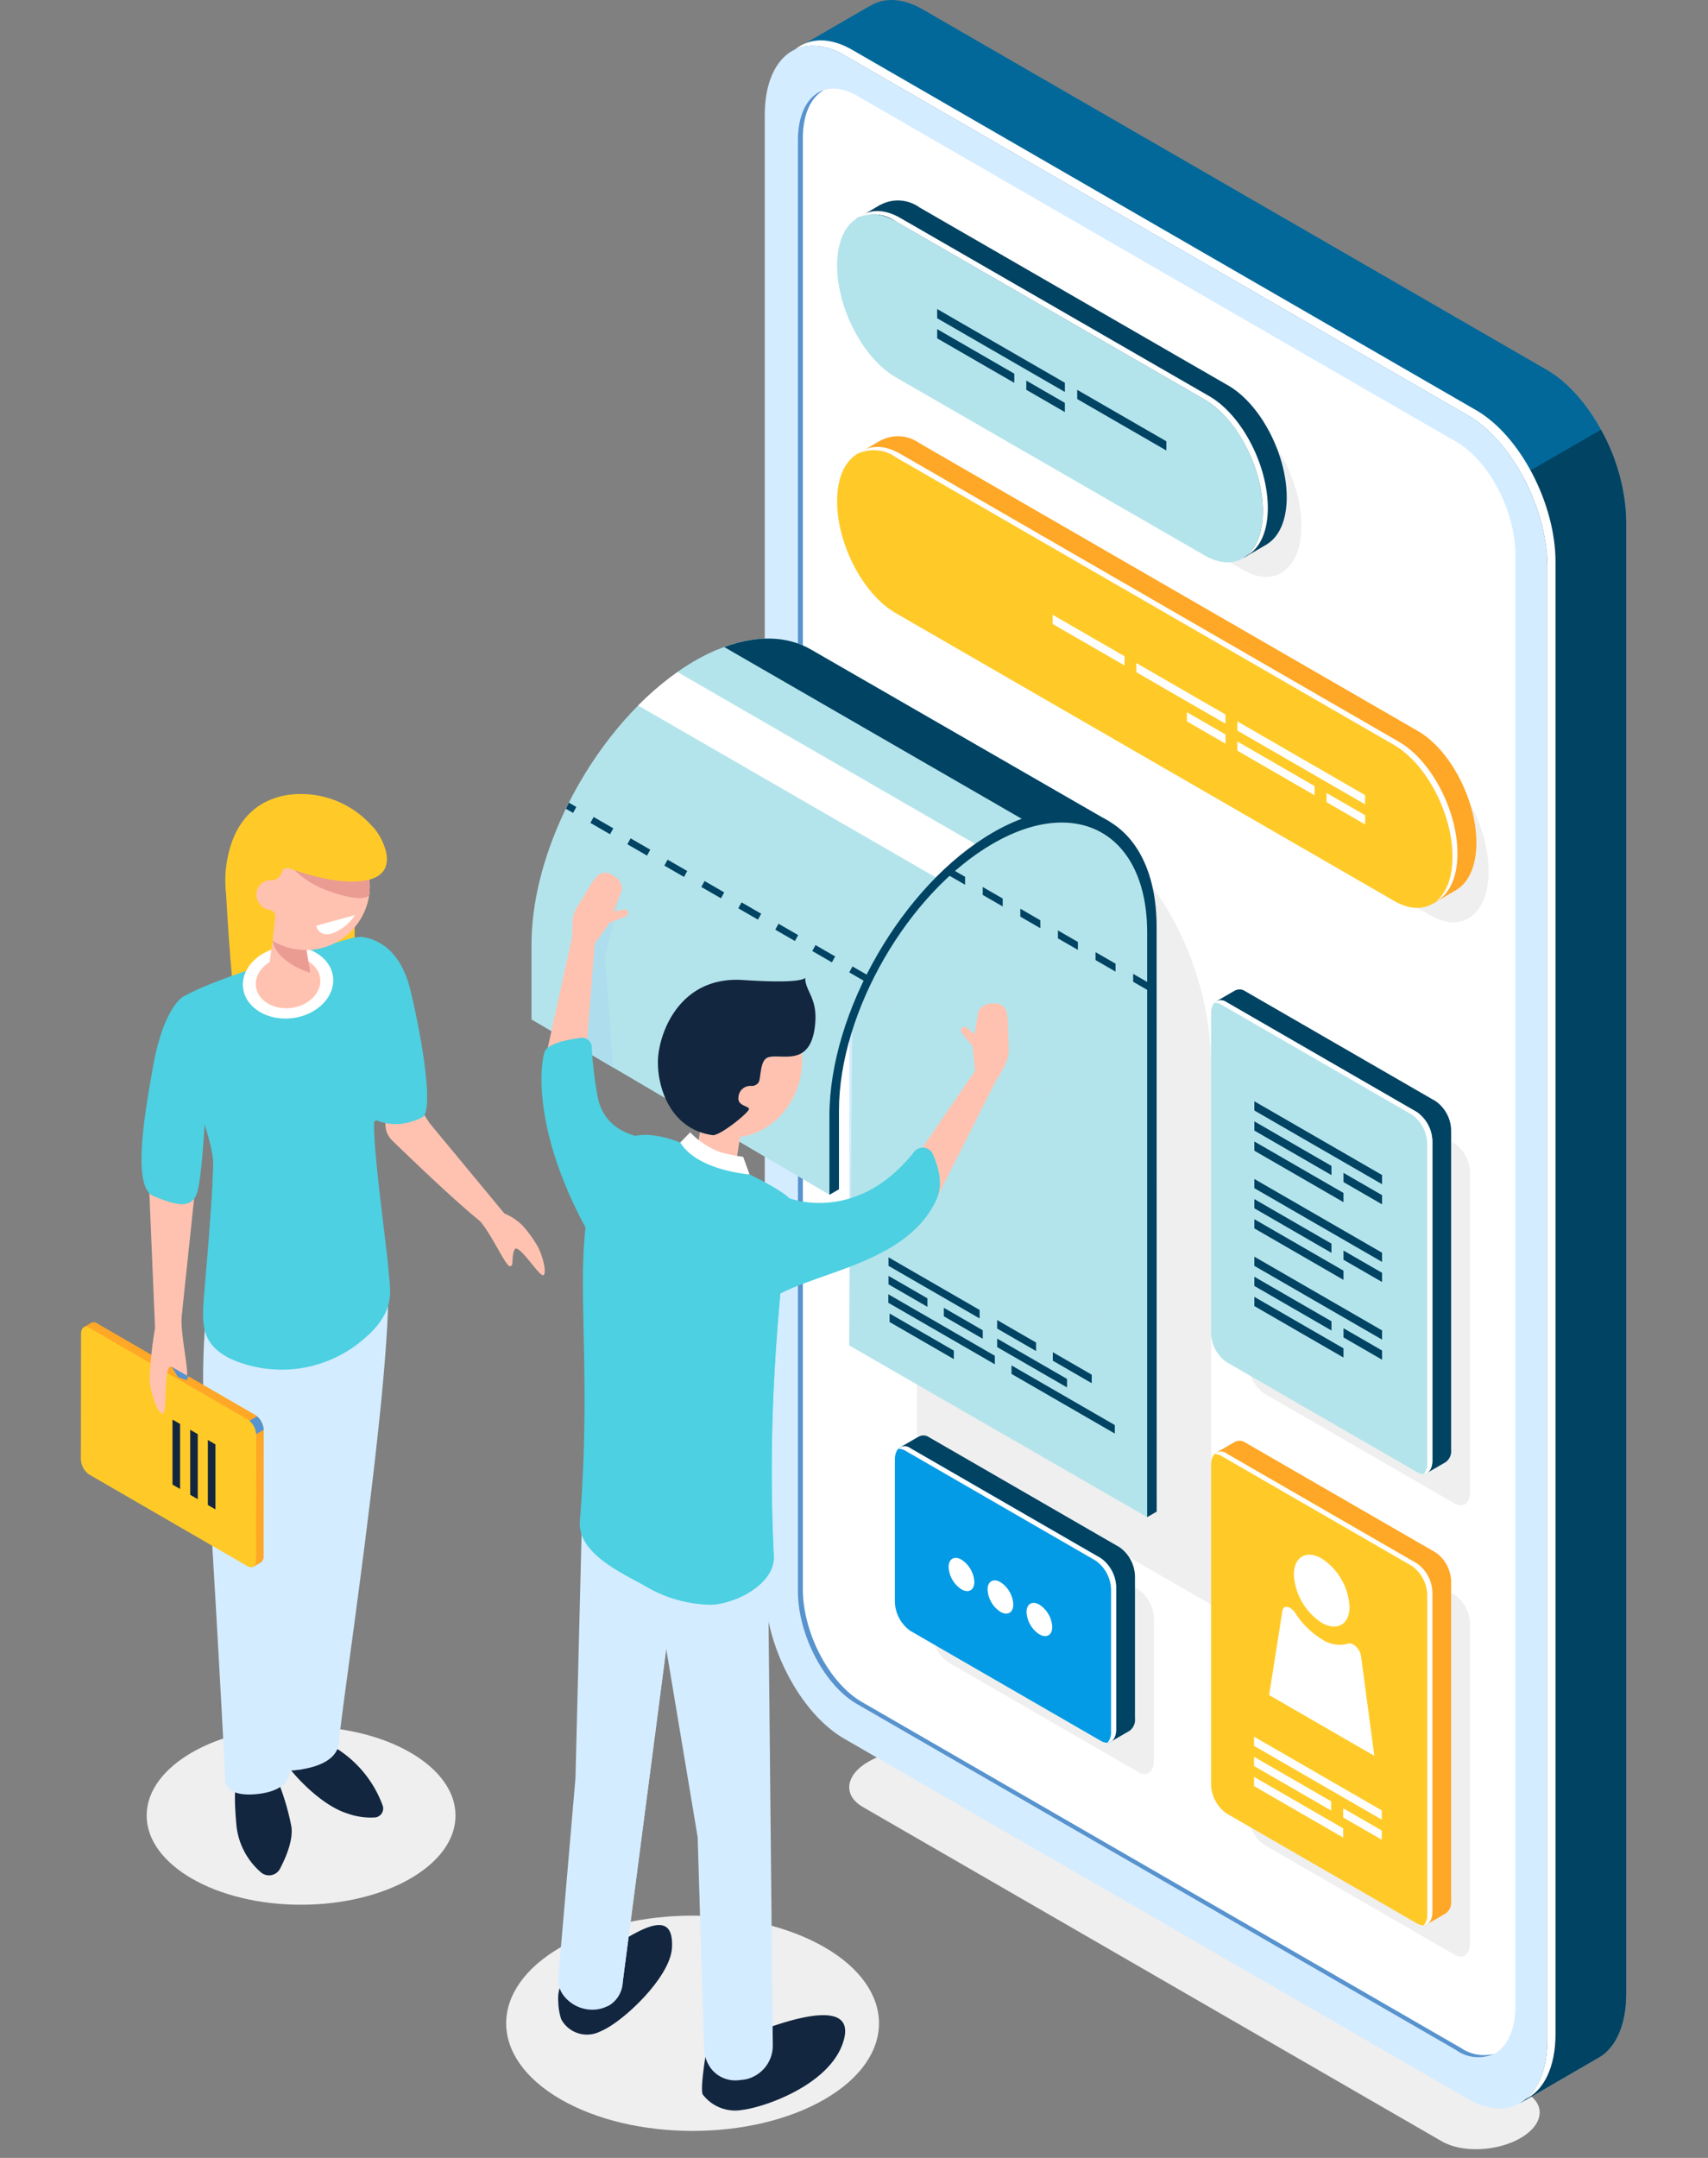 <svg xmlns="http://www.w3.org/2000/svg" width="190" height="240" viewBox="0 0 190 240">
  <rect x="0" y="0" width="190" height="240" fill="#808080" stroke="none"/>
  <g id="t5-ic1" transform="translate(-390 -4851)">
    <rect id="Rectangle_5275" data-name="Rectangle 5275" width="190" height="240" transform="translate(390 4851)" fill="none"/>
    <g id="Group_55215" data-name="Group 55215" transform="translate(-988.81 2500.059)">
      <path id="Path_102966" data-name="Path 102966" d="M1562.872,2643l-64.417-37.19c-2.24-1.293-1.959-3.552.627-5.045h0c2.586-1.493,6.5-1.655,8.737-.362l64.418,37.191c2.239,1.293,1.958,3.552-.627,5.044h0C1569.023,2644.13,1565.111,2644.292,1562.872,2643Z" transform="translate(-23.663 -53.9)" fill="#efefef"/>
      <path id="Path_102967" data-name="Path 102967" d="M1572.751,2392.073l-69.408-40.08c-2.281-1.317-4.352-1.349-5.918-.361l0-.016-8.709,5.044,5.84,1.09c-.018.3-.035.6-.035.915v163.707c0,6.5,3.951,14.05,8.825,16.864l68.434,39.517c-.623,1.956-1.949,6.067-1.949,6.067l8.516-4.939h0c1.975-1.018,3.236-3.566,3.236-7.236V2408.937C1581.577,2402.438,1577.625,2394.888,1572.751,2392.073Z" transform="translate(-21.878 0)" fill="#026899"/>
      <path id="Path_102968" data-name="Path 102968" d="M1496.124,2535.6c0,6.5,3.951,14.05,8.825,16.864l68.434,39.517c-.623,1.956-1.949,6.067-1.949,6.067l8.516-4.939h0c1.975-1.018,3.236-3.566,3.236-7.236V2422.169a21.938,21.938,0,0,0-2.8-10.2l-84.257,48.646Z" transform="translate(-23.485 -13.232)" fill="#014363"/>
      <path id="Path_102969" data-name="Path 102969" d="M1563.178,2585.79l-69.408-40.08c-4.874-2.815-8.826-10.365-8.826-16.864V2365.14c0-6.5,3.952-9.487,8.826-6.672l69.408,40.081c4.875,2.814,8.826,10.364,8.826,16.863v163.707C1572,2585.617,1568.053,2588.6,1563.178,2585.79Z" transform="translate(-21.061 -1.402)" fill="#d4ecff"/>
      <path id="Path_102970" data-name="Path 102970" d="M1565.01,2397.807l-69.408-40.08c-2.514-1.451-4.777-1.349-6.385-.029,1.506-.725,3.407-.586,5.48.61l69.408,40.081c4.875,2.814,8.826,10.364,8.826,16.864v163.706c0,3.148-.932,5.461-2.442,6.7,2.037-.98,3.347-3.547,3.347-7.283V2414.671C1573.835,2408.171,1569.884,2400.621,1565.01,2397.807Z" transform="translate(-21.988 -1.242)" fill="#fff"/>
      <path id="Path_102971" data-name="Path 102971" d="M1562.907,2581.7l-66.693-38.512c-3.624-2.092-6.561-7.7-6.561-12.535V2369.267c0-4.831,2.937-7.051,6.561-4.959l66.693,38.512c3.623,2.092,6.56,7.7,6.56,12.535v161.381C1569.466,2581.567,1566.529,2583.788,1562.907,2581.7Z" transform="translate(-22.082 -2.727)" fill="#fff"/>
      <path id="Path_102972" data-name="Path 102972" d="M1563.456,2581.513,1496.763,2543c-3.623-2.092-6.56-7.7-6.56-12.535v-161.38c0-2.711.925-4.6,2.377-5.365-1.764.55-2.927,2.552-2.927,5.591v161.381c0,4.831,2.938,10.443,6.561,12.535l66.693,38.512a4.25,4.25,0,0,0,4.183.406A4.547,4.547,0,0,1,1563.456,2581.513Z" transform="translate(-22.082 -2.771)" fill="#5793ce"/>
      <path id="Path_102973" data-name="Path 102973" d="M1539.289,2551.546l-32.737-18.9v-79.581l15.424,8.9a34.626,34.626,0,0,1,17.313,29.987Z" transform="translate(-25.746 -22.143)" fill="#efefef"/>
      <g id="Group_55184" data-name="Group 55184" transform="translate(1437.935 2421.955)">
        <path id="Path_102974" data-name="Path 102974" d="M1482.978,2442.884l0,.006c-3.3-1.967-7.895-1.725-12.966,1.2-10.038,5.8-18.2,19.94-18.2,31.53v8.364h0l.344.2,32.8,19.293.5-10.009.409-3.887,1.739-6.035.2-.924,3.729-7.515,2.938-3.669,2.382-2.839,5.8-4.569.51-.379,2.853-1.228,3.836-1h2.992l3.346.586Z" transform="translate(-1451.812 -2441.615)" fill="#b4e4eb"/>
        <path id="Path_102975" data-name="Path 102975" d="M1496.943,2531.287l1.063-.613v-38.107a7.818,7.818,0,0,0-1.063,2.7Z" transform="translate(-1461.598 -2452.663)" fill="#d4ecff"/>
        <path id="Path_102976" data-name="Path 102976" d="M1530.085,2544.884l-33.142-19.094.342-36.074,1.266-3.644,3.836-6.6,4.539-5.383,4.092-3.273,4.424-2.685,8.026-.92,4.245,2.4,2.372,3.631.748,5.574-.256,60.3Z" transform="translate(-1461.598 -2447.166)" fill="#b4e4eb"/>
        <path id="Path_102977" data-name="Path 102977" d="M1488.7,2442.891c-2.765-1.646-6.431-1.738-10.524-.012l33.767,19.5,3.622-.941h2.992l3.346.586-33.207-19.135Z" transform="translate(-1457.528 -2441.616)" fill="#014363"/>
        <g id="Group_55183" data-name="Group 55183" transform="translate(11.867 0.949)">
          <path id="Path_102978" data-name="Path 102978" d="M1477.689,2442.827a21.093,21.093,0,0,0-3.237,1.528c-.739.427-1.466.9-2.182,1.417l33.662,19.435,1.152-.908.51-.379,2.853-1.227,1.138-.3Z" transform="translate(-1468.115 -2442.827)" fill="#b4e4eb"/>
          <path id="Path_102979" data-name="Path 102979" d="M1500.417,2469.414l4.579-3.606-33.652-19.428a32.522,32.522,0,0,0-4.38,3.721Z" transform="translate(-1466.965 -2443.597)" fill="#fff"/>
          <path id="Path_102980" data-name="Path 102980" d="M1530.537,2544.006l-1.063.614V2479.6c0-10.914-7.689-15.353-17.141-9.9s-17.141,18.776-17.141,29.689v8.766l-1.064.615V2500c0-11.59,8.166-25.734,18.2-31.53s18.2-1.081,18.2,10.51Z" transform="translate(-1472.855 -2447.85)" fill="#014363"/>
        </g>
      </g>
      <path id="Path_102981" data-name="Path 102981" d="M1462.9,2477.1l-1.866,7.626.933,12.321-2.365-1.391-3.026-6.7,2.649-8.465Z" transform="translate(-14.909 -27.354)" fill="#aedeed"/>
      <g id="Group_55186" data-name="Group 55186" transform="translate(1476.225 2461.777)" style="mix-blend-mode: multiply;isolation: isolate">
        <path id="Path_102982" data-name="Path 102982" d="M1526.691,2529.234a1.246,1.246,0,0,1-.62-.182l-24.1-13.916a2.951,2.951,0,0,1-1.266-2.384V2493.79a1.324,1.324,0,0,1,.565-1.2,1.059,1.059,0,0,1,1.089.057l24.1,13.915a2.955,2.955,0,0,1,1.266,2.384v18.963a1.322,1.322,0,0,1-.565,1.2A.92.92,0,0,1,1526.691,2529.234Zm-24.953-36a.162.162,0,0,0-.082.02c-.082.047-.178.215-.178.531v18.963a2.18,2.18,0,0,0,.879,1.713l24.1,13.915c.063.036.218.115.313.057s.177-.215.177-.532v-18.963a2.175,2.175,0,0,0-.878-1.712l-24.1-13.915A.521.521,0,0,0,1501.738,2493.238Z" transform="translate(-1500.703 -2492.461)" fill="#b4e4eb" opacity="0.4"/>
        <g id="Group_55185" data-name="Group 55185" transform="translate(7.441 11.143)">
          <path id="Path_102983" data-name="Path 102983" d="M1511.511,2518.994l-.169-.1a2.725,2.725,0,0,1-1.138-2.173v-9.037c0-.837.51-1.223,1.138-.86l.169.1a2.722,2.722,0,0,1,1.138,2.173v9.036C1512.649,2518.973,1512.14,2519.357,1511.511,2518.994Z" transform="translate(-1510.204 -2506.69)" fill="#b4e4eb"/>
          <path id="Path_102984" data-name="Path 102984" d="M1517.7,2523.606l-.17-.1a2.724,2.724,0,0,1-1.137-2.173v-5.289c0-.838.509-1.222,1.137-.86l.17.1a2.725,2.725,0,0,1,1.137,2.174v5.29C1518.839,2523.583,1518.329,2523.968,1517.7,2523.606Z" transform="translate(-1511.546 -2508.502)" fill="#b4e4eb"/>
          <path id="Path_102985" data-name="Path 102985" d="M1523.89,2525.158l-.17-.1a2.725,2.725,0,0,1-1.137-2.173V2510.3c0-.838.509-1.223,1.137-.86l.17.1a2.722,2.722,0,0,1,1.137,2.173v12.59C1525.027,2525.135,1524.518,2525.52,1523.89,2525.158Z" transform="translate(-1512.888 -2507.256)" fill="#b4e4eb"/>
        </g>
      </g>
      <g id="Group_55191" data-name="Group 55191" transform="translate(1387.81 2439.22)">
        <ellipse id="Ellipse_4078" data-name="Ellipse 4078" cx="17.179" cy="9.918" rx="17.179" ry="9.918" transform="translate(7.315 103.725)" fill="#efefef"/>
        <g id="Group_55190" data-name="Group 55190" transform="translate(0 0)">
          <path id="Path_102986" data-name="Path 102986" d="M1408.321,2475.859s.383,7.9.984,13.217,13.4-4.081,13.4-4.081v-6.048Z" transform="translate(-1392.257 -2466.305)" fill="#ffca28"/>
          <g id="Group_55188" data-name="Group 55188" transform="translate(6.74 3.13)">
            <path id="Path_102987" data-name="Path 102987" d="M1416.986,2600.548c.192.48,3.507,4.516,6.822,5.524a7.6,7.6,0,0,0,3.046.421,1,1,0,0,0,.816-1.338,12.593,12.593,0,0,0-6.36-7.01C1415.689,2595.359,1416.986,2600.548,1416.986,2600.548Z" transform="translate(-1400.848 -2495.772)" fill="#12263f"/>
            <path id="Path_102988" data-name="Path 102988" d="M1414.327,2603.42a27.436,27.436,0,0,1,1.634,5.382c.234,1.494-.586,3.435-1.262,4.723a1.378,1.378,0,0,1-2.149.372,7.972,7.972,0,0,1-2.691-5.143c-.384-4.132,0-4.853,0-4.853Z" transform="translate(-1399.293 -2497.094)" fill="#12263f"/>
            <path id="Path_102989" data-name="Path 102989" d="M1405.361,2538.529a78.617,78.617,0,0,0,0,10.977c.433,5.766,1.981,32.728,2.269,39.214,0,0-.144,1.964,3.657,1.531s3.5-2.612,3.5-2.612,5.339-.072,5.507-3.219,5.468-37.579,5.468-49.958Z" transform="translate(-1398.313 -2482.142)" fill="#d4ecff"/>
            <g id="Group_55187" data-name="Group 55187">
              <path id="Path_102990" data-name="Path 102990" d="M1433.346,2505.244l2.616,4.051,8.992,10.86a2.017,2.017,0,0,1-1.429,1.272c-.875.206-8.437-7.009-11.7-10.175a2.508,2.508,0,0,1-.344-3.187Z" transform="translate(-1403.927 -2475.807)" fill="#ffc2b0"/>
              <path id="Path_102991" data-name="Path 102991" d="M1427.464,2484.012s4.155-.108,5.6,5.9,2.578,13.524,1.32,14.149c-3.777,1.876-6.166-.32-6.166-.32Z" transform="translate(-1403.148 -2471.203)" fill="#4dd0e1"/>
              <path id="Path_102992" data-name="Path 102992" d="M1422.992,2484.266a3.4,3.4,0,0,0-2.242-.123c-3.54,1.017-16.851,4.923-19.044,6.8-2.534,2.166,3.8,14.339,3.71,18.33s-.541,8.7-.893,13.035-.83,6.718,2.719,8.562a13.956,13.956,0,0,0,14.143-1.526c4.535-3.455,3.713-5.821,3.524-8.329s-1.734-13.361-1.6-16.441a11.644,11.644,0,0,0,2.782-3.2c1.184-2.019-.907-5.73-1.775-8.144s.49-5.171.221-7.14A2.235,2.235,0,0,0,1422.992,2484.266Z" transform="translate(-1397.433 -2471.202)" fill="#4dd0e1"/>
              <path id="Path_102993" data-name="Path 102993" d="M1420.842,2488.7c.281,2.193-1.73,4.257-4.492,4.611s-5.228-1.137-5.509-3.329,1.731-4.256,4.492-4.61S1420.562,2486.508,1420.842,2488.7Z" transform="translate(-1399.538 -2471.487)" fill="#fff"/>
              <path id="Path_102994" data-name="Path 102994" d="M1419.813,2489.2c.2,1.566-1.237,3.042-3.211,3.295s-3.737-.812-3.937-2.379,1.237-3.042,3.21-3.3S1419.612,2487.634,1419.813,2489.2Z" transform="translate(-1399.935 -2471.804)" fill="#ffc2b0"/>
              <path id="Path_102995" data-name="Path 102995" d="M1418.258,2482.952s-2.4-1.976-2.874-.975a30.8,30.8,0,0,0-.862,5.3l4.772,1.282-.725-4.352S1419.525,2483.394,1418.258,2482.952Z" transform="translate(-1400.342 -2470.701)" fill="#ffc2b0"/>
              <path id="Path_102996" data-name="Path 102996" d="M1424.872,2475.2a7.124,7.124,0,1,1-6.692-7.533A7.124,7.124,0,0,1,1424.872,2475.2Z" transform="translate(-1399.499 -2467.657)" fill="#ffc2b0"/>
              <path id="Path_102997" data-name="Path 102997" d="M1415.163,2483.551c-.043.224-.083.465-.121.71.479,2.479,4.188,3.564,4.188,3.564l-.548-3.293s.449-.382.323-.763C1417.539,2483.305,1415.691,2482.9,1415.163,2483.551Z" transform="translate(-1400.454 -2471.029)" fill="#ea9c92"/>
              <path id="Path_102998" data-name="Path 102998" d="M1424.872,2475.2a7.124,7.124,0,1,1-6.692-7.533A7.124,7.124,0,0,1,1424.872,2475.2Z" transform="translate(-1399.499 -2467.657)" fill="#ffc2b0"/>
              <path id="Path_102999" data-name="Path 102999" d="M1397.32,2515.26l.8,19.065,2.787.287,1.814-17.162Z" transform="translate(-1396.612 -2477.979)" fill="#ffc2b0"/>
              <path id="Path_103000" data-name="Path 103000" d="M1408.04,2509.609c-.15-.664-1.37-1.21-1.557-2.075a77.925,77.925,0,0,1-1.187-10.99l-.779,8.946c.9,2.653,1.67,5.088,1.638,6.5-.053,2.343-.232,4.933-.44,7.549v.008S1408.962,2513.679,1408.04,2509.609Z" transform="translate(-1398.172 -2473.92)" fill="#4dd0e1" style="mix-blend-mode: multiply;isolation: isolate"/>
              <path id="Path_103001" data-name="Path 103001" d="M1401.221,2492.361s-2.228.852-3.49,7.7-2.2,13.7.044,14.586,4.128,1.549,4.789-.283,1.071-10.653,1.154-13.826S1403.922,2492.988,1401.221,2492.361Z" transform="translate(-1396.416 -2473.013)" fill="#4dd0e1"/>
              <path id="Path_103002" data-name="Path 103002" d="M1447.048,2523.216a5.98,5.98,0,0,1,2.079,1.394,13.473,13.473,0,0,1,1.421,1.907c.695,1.035,1.28,3.274.857,3.553s-2.845-3.748-3.235-2.812,0,1.8-.5,1.817-2.241-4.048-3.609-5.307S1447.048,2523.216,1447.048,2523.216Z" transform="translate(-1406.689 -2479.661)" fill="#ffc2b0"/>
            </g>
            <path id="Path_103003" data-name="Path 103003" d="M1417.444,2590.714a10.9,10.9,0,0,0,1.526-.158h0l1.045-41.911Z" transform="translate(-1400.975 -2485.217)" fill="#d4ecff" style="mix-blend-mode: multiply;isolation: isolate"/>
          </g>
          <g id="Group_55189" data-name="Group 55189" transform="translate(0 58.79)">
            <path id="Path_103004" data-name="Path 103004" d="M1407.07,2565.924l-1.483-1.936-15.6-9.03a2.171,2.171,0,0,1-.9-1.732l.014-12.768-.9-1.171.843-.488h0a.57.57,0,0,1,.612.035l17.675,10.234a2.169,2.169,0,0,1,.9,1.732l-.015,13.906a.789.789,0,0,1-.33.741h0Z" transform="translate(-1387.895 -2538.727)" fill="#ffa726"/>
            <path id="Path_103005" data-name="Path 103005" d="M1396.285,2558.6l-1.108-.642-6.083-10.565.007-6.938-.9-1.171.843-.488h0a.57.57,0,0,1,.612.035l17.675,10.234a1.821,1.821,0,0,1,.666.779Z" transform="translate(-1387.895 -2538.727)" fill="#ffa726"/>
            <path id="Path_103006" data-name="Path 103006" d="M1388.6,2539.806l-.4-.52.843-.488h0a.57.57,0,0,1,.612.035l.311.18Z" transform="translate(-1387.895 -2538.727)" fill="#ffa726"/>
            <path id="Path_103007" data-name="Path 103007" d="M1412.332,2552.076a2.259,2.259,0,0,1,.738,1.489l-1.727,1-.828-1.437Z" transform="translate(-1392.733 -2541.621)" fill="#5793ce"/>
            <path id="Path_103008" data-name="Path 103008" d="M1406.407,2549.69l-17.675-10.233c-.5-.29-.906.016-.907.684l-.015,13.9a2.168,2.168,0,0,0,.9,1.732l17.675,10.233c.5.29.906-.016.907-.684l.015-13.905A2.172,2.172,0,0,0,1406.407,2549.69Z" transform="translate(-1387.81 -2538.861)" fill="#ffca28"/>
          </g>
          <path id="Path_103009" data-name="Path 103009" d="M1406.686,2563.152l-.842-.486v-7.232l.842.486Z" transform="translate(-1391.72 -2483.559)" fill="#12263f"/>
          <path id="Path_103010" data-name="Path 103010" d="M1404.175,2561.7l-.842-.486v-7.232l.842.486Z" transform="translate(-1391.176 -2483.245)" fill="#12263f"/>
          <path id="Path_103011" data-name="Path 103011" d="M1401.663,2560.253l-.842-.486v-7.232l.842.486Z" transform="translate(-1390.631 -2482.931)" fill="#12263f"/>
          <path id="Path_103012" data-name="Path 103012" d="M1398.19,2538.76a43.151,43.151,0,0,0-.626,5.875c.111,1.425.874,3.777,1.453,3.726s.019-5.731,1.036-5.165,1.124,1.537,1.584,1.194-.8-5.2-.467-7.306S1398.19,2538.76,1398.19,2538.76Z" transform="translate(-1389.923 -2479.442)" fill="#ffc2b0"/>
          <path id="Path_103013" data-name="Path 103013" d="M1421.806,2476.516c3.573,1.269,4.269.495,4.3.453.033-.215.059-.433.072-.655a7.1,7.1,0,0,0-.238-2.276l-9.272-1.252A10.112,10.112,0,0,0,1421.806,2476.516Z" transform="translate(-1394.068 -2465.639)" fill="#ea9c92"/>
          <path id="Path_103014" data-name="Path 103014" d="M1424.625,2467.238a10.557,10.557,0,0,0-9.327-3.449c-3.4.526-6.271,2.847-6.908,8.143a12.172,12.172,0,0,0,3.293,9.68,2.875,2.875,0,0,0,.387-.2c1.364-.9,1.511-1.39,1.511-1.4l.3-2.7a.756.756,0,0,0-.68-.749,1.359,1.359,0,0,1-1-.608,1.59,1.59,0,0,1,1.143-2.677,1.2,1.2,0,0,0,1.249-.888.64.64,0,0,1,.835-.435c1.779.644,6.164,2.032,8.986,1.233C1428.029,2472.171,1425.467,2467.96,1424.625,2467.238Z" transform="translate(-1392.255 -2463.661)" fill="#ffca28"/>
          <path id="Path_103015" data-name="Path 103015" d="M1423.367,2481.492l2.179-.6a5.258,5.258,0,0,1-2.559,2.054c-1.519.417-1.755-.868-1.755-.868Z" transform="translate(-1395.057 -2467.397)" fill="#fff"/>
          <path id="Path_103016" data-name="Path 103016" d="M1402.583,2546.118l-1.857-1.063.7,1.139.939.346Z" transform="translate(-1390.611 -2481.309)" fill="#5793ce"/>
        </g>
      </g>
      <g id="Group_55193" data-name="Group 55193" transform="translate(1435.119 2448.005)">
        <path id="Path_103017" data-name="Path 103017" d="M1454.29,2643.417c8.1,4.675,21.227,4.675,29.324,0s8.1-12.256,0-16.931-21.226-4.675-29.324,0S1446.192,2638.741,1454.29,2643.417Z" transform="translate(-1448.217 -2506.99)" fill="#efefef"/>
        <g id="Group_55192" data-name="Group 55192" transform="translate(5.786 13.309)">
          <path id="Path_103018" data-name="Path 103018" d="M1457.849,2628.9a3.96,3.96,0,0,0-2.234,3.958,6.689,6.689,0,0,0,.326,1.935,3.257,3.257,0,0,0,4.371,1.339c2.4-.951,7.745-5.968,7.945-9.252C1468.628,2620.774,1461.653,2627.271,1457.849,2628.9Z" transform="translate(-1455.605 -2520.588)" fill="#12263f"/>
          <path id="Path_103019" data-name="Path 103019" d="M1476.406,2641.761s-.577,3.518-.3,4.163a4.53,4.53,0,0,0,4.427,1.723c2.472-.3,9.585-2.75,11.17-7.438,2.455-7.267-13.731.545-13.731.545Z" transform="translate(-1460.034 -2523.364)" fill="#12263f"/>
          <path id="Path_103020" data-name="Path 103020" d="M1478.927,2570.35l.551,54.911a3.847,3.847,0,0,1-2.992,3.807c-.208.035-.43.064-.668.084a3.418,3.418,0,0,1-3.263-1.349,4.034,4.034,0,0,1-.734-2.216l-.7-23.44-3.5-20.959-4.842,37.094a3.2,3.2,0,0,1-1.331,2.442,3.711,3.711,0,0,1-2.207.6,4.059,4.059,0,0,1-2.935-1.446,2.943,2.943,0,0,1-.7-1.986l1.92-22.318.714-28.468Z" transform="translate(-1455.605 -2508.184)" fill="#d4ecff"/>
          <path id="Path_103021" data-name="Path 103021" d="M1476.064,2508.49l-.868,5a2.293,2.293,0,0,0,1.873,2.181c1.906.473,2.5-.758,2.5-.758l.861-5.634Z" transform="translate(-1459.853 -2495.475)" fill="#ffc2b0"/>
          <path id="Path_103022" data-name="Path 103022" d="M1485.778,2502.146c-1.353,4.286-5.541,6.774-9.354,5.556s-5.805-5.679-4.453-9.966,5.541-6.775,9.354-5.557S1487.131,2497.86,1485.778,2502.146Z" transform="translate(-1459.061 -2491.871)" fill="#ffc2b0"/>
          <path id="Path_103023" data-name="Path 103023" d="M1472.708,2514.371c-.133-.054-8.088-5.176-11.028.184-4.795,8.74-1.287,18.762-3,40.52-.286,3.641,4.9,5.86,7.352,7.261a14.685,14.685,0,0,0,7.135,2.029c2.486.02,7.253-2.19,7.08-5.44-.8-14.947.525-27.546,1.746-39.77C1481.994,2519.154,1480.469,2517.512,1472.708,2514.371Z" transform="translate(-1456.269 -2496.26)" fill="#4dd0e1"/>
          <path id="Path_103024" data-name="Path 103024" d="M1469.124,2585.086l-4.842,37.093a3.2,3.2,0,0,1-1.331,2.442,3.527,3.527,0,0,1-.413.234c1-.754,3.94-31.889,4.482-35.352S1469.124,2585.086,1469.124,2585.086Z" transform="translate(-1457.108 -2512.083)" fill="#d4ecff" style="mix-blend-mode: multiply;isolation: isolate"/>
        </g>
        <path id="Path_103025" data-name="Path 103025" d="M1508.884,2516.753l6.66-13.22-2.089-1.32-6.9,10.07Z" transform="translate(-1460.865 -2480.805)" fill="#ffc2b0"/>
        <path id="Path_103026" data-name="Path 103026" d="M1453.437,2498.773l3.24-14.74,2.58.028-.969,12.224Z" transform="translate(-1449.349 -2476.863)" fill="#ffc2b0"/>
        <path id="Path_103027" data-name="Path 103027" d="M1487.14,2519.547s7.449,2.938,13.85-5.136a1.228,1.228,0,0,1,2.056.135c.576,1.323,1.3,3.322.422,5.2-3.869,8.3-17.067,8.014-20.247,12.667S1487.14,2519.547,1487.14,2519.547Z" transform="translate(-1455.629 -2483.344)" fill="#4dd0e1"/>
        <path id="Path_103028" data-name="Path 103028" d="M1466.482,2509.542s-6.151.473-7.036-4.851a40.814,40.814,0,0,1-.619-5.322,1.074,1.074,0,0,0-1.206-1.044c-1.472.183-3.753.623-4.062,1.61-.462,1.474-1.331,8.7,4.744,19.8C1462.284,2527,1466.482,2509.542,1466.482,2509.542Z" transform="translate(-1449.304 -2479.96)" fill="#4dd0e1"/>
        <path id="Path_103029" data-name="Path 103029" d="M1457.557,2482.085l.059-1.681a3.469,3.469,0,0,1,.5-1.678l1.7-2.8.444-.56a1.3,1.3,0,0,1,1.7-.29l.392.246a1.61,1.61,0,0,1,.749,1.466l-.882,2.392,1.114-.216a.4.4,0,0,1,.465.318h0a.4.4,0,0,1-.241.437l-1.82.735-1.652,2.34Z" transform="translate(-1450.242 -2474.878)" fill="#ffc2b0"/>
        <path id="Path_103030" data-name="Path 103030" d="M1516.95,2501.714l.78-1.49a3.462,3.462,0,0,0,.392-1.708l-.1-3.275-.11-.706a1.294,1.294,0,0,0-1.337-1.094l-.462.02a1.61,1.61,0,0,0-1.376.9l-.416,2.515-.861-.739a.4.4,0,0,0-.562.048h0a.4.4,0,0,0-.006.5l1.219,1.537.316,3.2Z" transform="translate(-1462.222 -2478.903)" fill="#ffc2b0"/>
        <path id="Path_103031" data-name="Path 103031" d="M1481.949,2533.575c-.648,2.952,3.252,25.222-1.084,33.367,2.169-.879,4.312-2.6,4.2-4.8a203.3,203.3,0,0,1,.732-29.184c3.708-1.879,9.5-3,13.6-6C1495,2528.58,1482.527,2530.939,1481.949,2533.575Z" transform="translate(-1455.296 -2486.171)" fill="#4dd0e1" style="mix-blend-mode: multiply;isolation: isolate"/>
        <path id="Path_103032" data-name="Path 103032" d="M1472.941,2512.877l1.105-1.135a9,9,0,0,0,3.277,2.179,16.962,16.962,0,0,0,2.615.541l.711,1.961S1474.863,2516.008,1472.941,2512.877Z" transform="translate(-1453.578 -2482.871)" fill="#fff"/>
        <path id="Path_103033" data-name="Path 103033" d="M1480.2,2501.82a.932.932,0,0,0,.761-.394c.3-.437.111-2.448,1.042-2.78,1.455-.519,4.906,1.3,5.275-3.946.192-2.728-1.136-3.453-1.13-4.947,0,0,.115.749-6.9.282s-9.3,5.766-9.466,8.735,1.27,7.849,6.067,8.519c.795.111,4.136-2.575,4.049-2.927s-1.347-.333-1.165-1.358A1.32,1.32,0,0,1,1480.2,2501.82Z" transform="translate(-1452.89 -2478.103)" fill="#12263f"/>
      </g>
      <g id="Group_55196" data-name="Group 55196" transform="translate(1478.358 2510.589)">
        <g id="Group_55194" data-name="Group 55194">
          <path id="Path_103034" data-name="Path 103034" d="M1531.694,2593.542l-21.207-12.243a4.087,4.087,0,0,1-1.706-3.26v-15.767c0-1.257.764-1.834,1.706-1.29l21.207,12.243a4.086,4.086,0,0,1,1.706,3.26v15.769C1533.4,2593.509,1532.636,2594.087,1531.694,2593.542Z" transform="translate(-1504.588 -2556.086)" fill="#efefef"/>
          <path id="Path_103035" data-name="Path 103035" d="M1528.614,2567.229l-21.206-12.243a1.086,1.086,0,0,0-1.1-.088v-.013l-2.057,1.188,1.445.528v15.443a4.087,4.087,0,0,0,1.707,3.26l20.269,11.7v1.812l2.078-1.2-.011,0a1.513,1.513,0,0,0,.576-1.36v-15.769A4.085,4.085,0,0,0,1528.614,2567.229Z" transform="translate(-1503.607 -2554.788)" fill="#014363"/>
          <path id="Path_103036" data-name="Path 103036" d="M1526.34,2589.087l-21.207-12.243a4.087,4.087,0,0,1-1.706-3.26v-15.769c0-1.256.764-1.833,1.706-1.29l21.207,12.244a4.086,4.086,0,0,1,1.706,3.26V2587.8C1528.045,2589.054,1527.282,2589.631,1526.34,2589.087Z" transform="translate(-1503.427 -2555.12)" fill="#039be5"/>
          <path id="Path_103037" data-name="Path 103037" d="M1526.446,2568.77l-21.207-12.244a1,1,0,0,0-1.32.089,1.285,1.285,0,0,1,.753.191l21.206,12.244a4.085,4.085,0,0,1,1.706,3.26v15.768a1.725,1.725,0,0,1-.385,1.2c.563-.046.953-.587.953-1.48V2572.03A4.087,4.087,0,0,0,1526.446,2568.77Z" transform="translate(-1503.534 -2555.121)" fill="#fff"/>
        </g>
        <g id="Group_55195" data-name="Group 55195" transform="translate(5.976 13.617)">
          <path id="Path_103038" data-name="Path 103038" d="M1513.919,2574.848c0,.913-.641,1.282-1.431.825a3.16,3.16,0,0,1-1.431-2.478c0-.913.641-1.282,1.431-.826A3.163,3.163,0,0,1,1513.919,2574.848Z" transform="translate(-1511.057 -2572.174)" fill="#fff"/>
          <path id="Path_103039" data-name="Path 103039" d="M1519.454,2578.043c0,.912-.641,1.282-1.431.826a3.163,3.163,0,0,1-1.431-2.479c0-.912.641-1.282,1.431-.826A3.162,3.162,0,0,1,1519.454,2578.043Z" transform="translate(-1512.257 -2572.867)" fill="#fff"/>
          <path id="Path_103040" data-name="Path 103040" d="M1524.988,2581.238c0,.912-.641,1.283-1.431.826a3.161,3.161,0,0,1-1.431-2.478c0-.912.641-1.283,1.431-.826A3.162,3.162,0,0,1,1524.988,2581.238Z" transform="translate(-1513.457 -2573.559)" fill="#fff"/>
        </g>
      </g>
      <g id="Group_55201" data-name="Group 55201" transform="translate(1513.53 2511.177)">
        <g id="Group_55198" data-name="Group 55198" transform="translate(0 0)">
          <g id="Group_55197" data-name="Group 55197">
            <path id="Path_103041" data-name="Path 103041" d="M1576.6,2614.012l-21.206-12.244a4.086,4.086,0,0,1-1.707-3.26v-35.486c0-1.256.764-1.834,1.707-1.29l21.206,12.243a4.087,4.087,0,0,1,1.707,3.26v35.487C1578.309,2613.979,1577.545,2614.557,1576.6,2614.012Z" transform="translate(-1549.497 -2556.837)" fill="#efefef"/>
            <path id="Path_103042" data-name="Path 103042" d="M1573.523,2567.981l-21.207-12.243a1.085,1.085,0,0,0-1.1-.088l0-.014-2.057,1.189,1.446.528v35.162a4.087,4.087,0,0,0,1.706,3.26l20.269,11.7v1.812l2.079-1.2-.012,0a1.513,1.513,0,0,0,.576-1.36v-35.486A4.086,4.086,0,0,0,1573.523,2567.981Z" transform="translate(-1548.516 -2555.539)" fill="#ffa726"/>
            <path id="Path_103043" data-name="Path 103043" d="M1571.249,2609.557l-21.206-12.243a4.088,4.088,0,0,1-1.707-3.26v-35.486c0-1.257.764-1.834,1.707-1.29l21.206,12.243a4.085,4.085,0,0,1,1.707,3.26v35.487C1572.955,2609.523,1572.191,2610.1,1571.249,2609.557Z" transform="translate(-1548.336 -2555.871)" fill="#ffca28"/>
            <path id="Path_103044" data-name="Path 103044" d="M1571.355,2569.522l-21.206-12.244a1.006,1.006,0,0,0-1.321.088,1.288,1.288,0,0,1,.753.192l21.206,12.243a4.088,4.088,0,0,1,1.706,3.26v35.486a1.73,1.73,0,0,1-.385,1.2c.563-.047.954-.587.954-1.482v-35.487A4.085,4.085,0,0,0,1571.355,2569.522Z" transform="translate(-1548.443 -2555.872)" fill="#fff"/>
          </g>
        </g>
        <g id="Group_55199" data-name="Group 55199" transform="translate(6.459 12.678)">
          <path id="Path_103045" data-name="Path 103045" d="M1566.29,2577.507c0,1.973-1.385,2.772-3.094,1.787a6.841,6.841,0,0,1-3.094-5.359c0-1.973,1.385-2.772,3.094-1.786A6.835,6.835,0,0,1,1566.29,2577.507Z" transform="translate(-1557.346 -2571.726)" fill="#fff"/>
          <path id="Path_103046" data-name="Path 103046" d="M1566.818,2584.689c0-.031-.009-.062-.013-.092-.133-.831-.92-1.561-1.438-1.376a3.534,3.534,0,0,1-2.933-.5,9.164,9.164,0,0,1-2.932-2.89c-.519-.783-1.306-.962-1.438-.284,0,.024-.009.05-.013.076l-1.467,9.317,11.7,6.756Z" transform="translate(-1556.583 -2573.332)" fill="#fff"/>
        </g>
        <g id="Group_55200" data-name="Group 55200" transform="translate(4.782 32.912)">
          <path id="Path_103047" data-name="Path 103047" d="M1568.649,2606.789l-14.207-8.2v-1.024l14.207,8.2Z" transform="translate(-1554.442 -2597.563)" fill="#fff"/>
          <path id="Path_103048" data-name="Path 103048" d="M1564.359,2610.025l-9.917-5.726v-1.024l9.917,5.725Z" transform="translate(-1554.442 -2598.801)" fill="#fff"/>
          <path id="Path_103049" data-name="Path 103049" d="M1563.021,2606.4l-8.579-4.953v-1.024l8.579,4.953Z" transform="translate(-1554.442 -2598.182)" fill="#fff"/>
          <path id="Path_103050" data-name="Path 103050" d="M1571.394,2611.23l-4.29-2.476v-1.024l4.29,2.477Z" transform="translate(-1557.188 -2599.767)" fill="#fff"/>
        </g>
      </g>
      <g id="Group_55207" data-name="Group 55207" transform="translate(1513.53 2460.984)">
        <g id="Group_55203" data-name="Group 55203" transform="translate(0 0)">
          <g id="Group_55202" data-name="Group 55202">
            <path id="Path_103051" data-name="Path 103051" d="M1576.6,2549.925l-21.206-12.244a4.088,4.088,0,0,1-1.707-3.26v-35.488c0-1.256.764-1.833,1.707-1.29l21.206,12.244a4.085,4.085,0,0,1,1.707,3.26v35.487C1578.309,2549.891,1577.545,2550.468,1576.6,2549.925Z" transform="translate(-1549.497 -2492.748)" fill="#efefef"/>
            <path id="Path_103052" data-name="Path 103052" d="M1573.523,2503.891l-21.207-12.243a1.085,1.085,0,0,0-1.1-.088l0-.013-2.057,1.188s.911.332,1.446.529v35.161a4.088,4.088,0,0,0,1.706,3.26l20.269,11.7v1.813l2.079-1.2-.012,0a1.511,1.511,0,0,0,.576-1.36v-35.487A4.088,4.088,0,0,0,1573.523,2503.891Z" transform="translate(-1548.516 -2491.45)" fill="#014363"/>
            <path id="Path_103053" data-name="Path 103053" d="M1571.249,2545.468l-21.206-12.244a4.084,4.084,0,0,1-1.707-3.259v-35.487c0-1.256.764-1.834,1.707-1.29l21.206,12.243a4.088,4.088,0,0,1,1.707,3.26v35.486C1572.955,2545.436,1572.191,2546.013,1571.249,2545.468Z" transform="translate(-1548.336 -2491.782)" fill="#b4e4eb"/>
            <path id="Path_103054" data-name="Path 103054" d="M1571.355,2505.433l-21.206-12.243a1.006,1.006,0,0,0-1.321.088,1.283,1.283,0,0,1,.753.192l21.206,12.243a4.085,4.085,0,0,1,1.706,3.259v35.488a1.725,1.725,0,0,1-.385,1.2c.563-.046.954-.587.954-1.482v-35.487A4.087,4.087,0,0,0,1571.355,2505.433Z" transform="translate(-1548.443 -2491.784)" fill="#fff"/>
          </g>
        </g>
        <g id="Group_55204" data-name="Group 55204" transform="translate(4.815 12.437)">
          <path id="Path_103055" data-name="Path 103055" d="M1568.69,2516.557l-14.207-8.2v-1.024l14.207,8.2Z" transform="translate(-1554.484 -2507.331)" fill="#014363"/>
          <path id="Path_103056" data-name="Path 103056" d="M1564.4,2519.792l-9.917-5.726v-1.024l9.917,5.726Z" transform="translate(-1554.484 -2508.569)" fill="#014363"/>
          <path id="Path_103057" data-name="Path 103057" d="M1563.063,2516.164l-8.579-4.953v-1.024l8.579,4.953Z" transform="translate(-1554.484 -2507.95)" fill="#014363"/>
          <path id="Path_103058" data-name="Path 103058" d="M1571.436,2521l-4.29-2.477V2517.5l4.29,2.477Z" transform="translate(-1557.229 -2509.535)" fill="#014363"/>
        </g>
        <g id="Group_55205" data-name="Group 55205" transform="translate(4.815 21.078)">
          <path id="Path_103059" data-name="Path 103059" d="M1568.69,2527.589l-14.207-8.2v-1.024l14.207,8.2Z" transform="translate(-1554.484 -2518.363)" fill="#014363"/>
          <path id="Path_103060" data-name="Path 103060" d="M1564.4,2530.825l-9.917-5.725v-1.024l9.917,5.725Z" transform="translate(-1554.484 -2519.602)" fill="#014363"/>
          <path id="Path_103061" data-name="Path 103061" d="M1563.063,2527.2l-8.579-4.953v-1.024l8.579,4.953Z" transform="translate(-1554.484 -2518.982)" fill="#014363"/>
          <path id="Path_103062" data-name="Path 103062" d="M1571.436,2532.03l-4.29-2.477v-1.024l4.29,2.477Z" transform="translate(-1557.229 -2520.567)" fill="#014363"/>
        </g>
        <g id="Group_55206" data-name="Group 55206" transform="translate(4.815 29.718)">
          <path id="Path_103063" data-name="Path 103063" d="M1568.69,2538.622l-14.207-8.2V2529.4l14.207,8.2Z" transform="translate(-1554.484 -2529.396)" fill="#014363"/>
          <path id="Path_103064" data-name="Path 103064" d="M1564.4,2541.857l-9.917-5.726v-1.024l9.917,5.726Z" transform="translate(-1554.484 -2530.634)" fill="#014363"/>
          <path id="Path_103065" data-name="Path 103065" d="M1563.063,2538.229l-8.579-4.954v-1.024l8.579,4.953Z" transform="translate(-1554.484 -2530.015)" fill="#014363"/>
          <path id="Path_103066" data-name="Path 103066" d="M1571.436,2543.063l-4.29-2.477v-1.024l4.29,2.477Z" transform="translate(-1557.229 -2531.6)" fill="#014363"/>
        </g>
      </g>
      <g id="Group_55208" data-name="Group 55208" transform="translate(1477.628 2490.78)">
        <path id="Path_103067" data-name="Path 103067" d="M1512.655,2536.291l-10.134-5.851v-.946l10.134,5.851Z" transform="translate(-1502.5 -2529.494)" fill="#014363"/>
        <path id="Path_103068" data-name="Path 103068" d="M1522.282,2541.849l-4.328-2.5v-.946l4.328,2.5Z" transform="translate(-1505.846 -2531.427)" fill="#014363"/>
        <path id="Path_103069" data-name="Path 103069" d="M1514.708,2540.106l-4.328-2.5v-.946l4.328,2.5Z" transform="translate(-1504.204 -2531.049)" fill="#014363"/>
        <path id="Path_103070" data-name="Path 103070" d="M1525.724,2546.466l-7.77-4.486v-.946l7.77,4.486Z" transform="translate(-1505.846 -2531.997)" fill="#014363"/>
        <path id="Path_103071" data-name="Path 103071" d="M1531.483,2552.422l-11.491-6.634v-.946l11.491,6.634Z" transform="translate(-1506.288 -2532.823)" fill="#014363"/>
        <path id="Path_103072" data-name="Path 103072" d="M1530.187,2546.413l-4.328-2.5v-.946l4.328,2.5Z" transform="translate(-1507.56 -2532.416)" fill="#014363"/>
        <path id="Path_103073" data-name="Path 103073" d="M1506.849,2535.569l-4.328-2.5v-.945l4.328,2.5Z" transform="translate(-1502.5 -2530.065)" fill="#014363"/>
        <path id="Path_103074" data-name="Path 103074" d="M1514.343,2542.525l-11.849-6.841v-.946l11.849,6.841Z" transform="translate(-1502.494 -2530.631)" fill="#014363"/>
        <path id="Path_103075" data-name="Path 103075" d="M1509.819,2542.543l-7.148-4.127v-.946l7.148,4.127Z" transform="translate(-1502.532 -2531.224)" fill="#014363"/>
      </g>
      <g id="Group_55209" data-name="Group 55209" transform="translate(1471.928 2399.458)">
        <path id="Path_103076" data-name="Path 103076" d="M1562.306,2467.036l-55.455-32.017c-3.591-2.073-6.5-7.635-6.5-12.423h0c0-4.788,2.911-6.989,6.5-4.916l55.455,32.017c3.591,2.073,6.5,7.635,6.5,12.423h0C1568.808,2466.908,1565.9,2469.109,1562.306,2467.036Z" transform="translate(-1496.33 -2413.759)" fill="#efefef"/>
        <path id="Path_103077" data-name="Path 103077" d="M1566.908,2458.1c0-4.787-2.911-10.35-6.5-12.423l-55.455-32.017a4.107,4.107,0,0,0-4.341-.277l.005-.016-2.732,1.6,1.256.141a8.036,8.036,0,0,0-.69,3.473h0c0,4.788,2.91,10.351,6.5,12.424l55.455,32.017a5.666,5.666,0,0,0,2.01.733l-.336,1.111,2.693-1.57h-.022C1566.073,2462.47,1566.908,2460.661,1566.908,2458.1Z" transform="translate(-1495.795 -2412.889)" fill="#ffa726"/>
        <path id="Path_103078" data-name="Path 103078" d="M1557.173,2464.992l-55.454-32.017c-3.591-2.073-6.5-7.635-6.5-12.423h0c0-4.789,2.911-6.989,6.5-4.915l55.454,32.016c3.591,2.074,6.5,7.635,6.5,12.423h0C1563.675,2464.864,1560.764,2467.065,1557.173,2464.992Z" transform="translate(-1495.217 -2413.316)" fill="#ffca28"/>
        <path id="Path_103079" data-name="Path 103079" d="M1558.388,2447.2l-55.455-32.017c-1.826-1.055-3.475-1-4.656-.063a4.229,4.229,0,0,1,4.105.422l55.454,32.016c3.592,2.074,6.5,7.635,6.5,12.423,0,2.352-.7,4.074-1.845,4.978,1.462-.745,2.4-2.625,2.4-5.336C1564.89,2454.832,1561.979,2449.27,1558.388,2447.2Z" transform="translate(-1495.88 -2413.217)" fill="#fff"/>
      </g>
      <g id="Group_55210" data-name="Group 55210" transform="translate(1471.928 2373.23)">
        <path id="Path_103080" data-name="Path 103080" d="M1541.562,2421.365l-34.36-19.815c-3.591-2.073-6.5-7.635-6.5-12.423h0c0-4.788,2.911-6.988,6.5-4.915l34.36,19.815c3.591,2.073,6.5,7.635,6.5,12.423h0C1548.063,2421.238,1545.152,2423.439,1541.562,2421.365Z" transform="translate(-1496.406 -2380.274)" fill="#efefef"/>
        <path id="Path_103081" data-name="Path 103081" d="M1545.813,2412.413c0-4.788-2.911-10.35-6.5-12.423l-34.359-19.815a4.107,4.107,0,0,0-4.341-.278l.005-.017-2.732,1.6,1.256.141a8.043,8.043,0,0,0-.69,3.474h0c0,4.787,2.91,10.349,6.5,12.422l34.359,19.815a5.655,5.655,0,0,0,2.01.734l-.336,1.112,2.694-1.57h-.023C1544.977,2416.779,1545.813,2414.97,1545.813,2412.413Z" transform="translate(-1495.795 -2379.4)" fill="#014363"/>
        <path id="Path_103082" data-name="Path 103082" d="M1536.078,2419.3l-34.359-19.815c-3.591-2.074-6.5-7.635-6.5-12.423h0c0-4.788,2.911-6.988,6.5-4.915l34.359,19.815c3.591,2.073,6.5,7.635,6.5,12.423h0C1542.579,2419.173,1539.668,2421.374,1536.078,2419.3Z" transform="translate(-1495.217 -2379.827)" fill="#b4e4eb"/>
        <path id="Path_103083" data-name="Path 103083" d="M1537.292,2401.506l-34.359-19.815c-1.826-1.055-3.475-1-4.656-.063a4.228,4.228,0,0,1,4.105.421l34.359,19.815c3.591,2.073,6.5,7.635,6.5,12.423,0,2.352-.7,4.075-1.845,4.978,1.462-.746,2.4-2.625,2.4-5.336C1543.794,2409.14,1540.883,2403.579,1537.292,2401.506Z" transform="translate(-1495.88 -2379.728)" fill="#fff"/>
      </g>
      <g id="Group_55211" data-name="Group 55211" transform="translate(1483.062 2385.31)">
        <path id="Path_103084" data-name="Path 103084" d="M1523.64,2404.051l-14.207-8.2v-1.024l14.207,8.2Z" transform="translate(-1509.433 -2394.825)" fill="#014363"/>
        <path id="Path_103085" data-name="Path 103085" d="M1539.243,2413.05l-9.917-5.726V2406.3l9.917,5.725Z" transform="translate(-1513.747 -2397.313)" fill="#014363"/>
        <path id="Path_103086" data-name="Path 103086" d="M1518.013,2403.658l-8.579-4.953v-1.024l8.579,4.953Z" transform="translate(-1509.433 -2395.445)" fill="#014363"/>
        <path id="Path_103087" data-name="Path 103087" d="M1526.385,2408.493l-4.29-2.477v-1.024l4.29,2.477Z" transform="translate(-1512.179 -2397.03)" fill="#014363"/>
      </g>
      <g id="Group_55212" data-name="Group 55212" transform="translate(1505.219 2424.682)">
        <path id="Path_103088" data-name="Path 103088" d="M1566.284,2462.611l-14.207-8.2v-1.024l14.207,8.2Z" transform="translate(-1540.836 -2446.894)" fill="#fff"/>
        <path id="Path_103089" data-name="Path 103089" d="M1547.641,2451.847l-9.917-5.726V2445.1l9.917,5.725Z" transform="translate(-1537.724 -2445.098)" fill="#fff"/>
        <path id="Path_103090" data-name="Path 103090" d="M1560.656,2462.219l-8.579-4.953v-1.024l8.579,4.953Z" transform="translate(-1540.836 -2447.514)" fill="#fff"/>
        <path id="Path_103091" data-name="Path 103091" d="M1569.029,2467.052l-4.29-2.477v-1.024l4.29,2.477Z" transform="translate(-1543.582 -2449.099)" fill="#fff"/>
        <path id="Path_103092" data-name="Path 103092" d="M1549.2,2455.583l-4.29-2.477v-1.024l4.29,2.477Z" transform="translate(-1539.282 -2446.612)" fill="#fff"/>
      </g>
      <g id="Group_55213" data-name="Group 55213" transform="translate(1441.768 2440.211)">
        <path id="Path_103093" data-name="Path 103093" d="M1462.364,2468.881l-2.186-1.262.361-.66,2.186,1.262Z" transform="translate(-1457.46 -2465.367)" fill="#014363"/>
        <path id="Path_103094" data-name="Path 103094" d="M1457.5,2466.065l.361-.659-.83-.479c-.114.225-.212.456-.322.682Z" transform="translate(-1456.707 -2464.926)" fill="#014363"/>
        <path id="Path_103095" data-name="Path 103095" d="M1467.616,2471.913l-2.186-1.262.361-.66,2.186,1.262Z" transform="translate(-1458.599 -2466.024)" fill="#014363"/>
        <path id="Path_103096" data-name="Path 103096" d="M1472.869,2474.945l-2.186-1.262.361-.66,2.186,1.262Z" transform="translate(-1459.737 -2466.682)" fill="#014363"/>
        <path id="Path_103097" data-name="Path 103097" d="M1478.121,2477.978l-2.186-1.262.361-.66,2.186,1.262Z" transform="translate(-1460.876 -2467.339)" fill="#014363"/>
        <path id="Path_103098" data-name="Path 103098" d="M1483.373,2481.01l-2.186-1.262.361-.66,2.186,1.262Z" transform="translate(-1462.015 -2467.997)" fill="#014363"/>
        <path id="Path_103099" data-name="Path 103099" d="M1488.625,2484.043l-2.186-1.262.361-.66,2.186,1.262Z" transform="translate(-1463.154 -2468.654)" fill="#014363"/>
        <path id="Path_103100" data-name="Path 103100" d="M1493.878,2487.075l-2.186-1.262.361-.66,2.186,1.262Z" transform="translate(-1464.293 -2469.312)" fill="#014363"/>
        <path id="Path_103101" data-name="Path 103101" d="M1499.13,2490.107l-2.186-1.262.361-.66,2.186,1.262Z" transform="translate(-1465.431 -2469.969)" fill="#014363"/>
      </g>
      <g id="Group_55214" data-name="Group 55214" transform="translate(1483.944 2447.437)">
        <path id="Path_103102" data-name="Path 103102" d="M1512.783,2476.056l-2.223-1.283.454-.621,1.769,1.021Z" transform="translate(-1510.56 -2474.152)" fill="#014363"/>
        <path id="Path_103103" data-name="Path 103103" d="M1518.125,2479.068l-2.223-1.284v-.883l2.223,1.283Z" transform="translate(-1511.718 -2474.748)" fill="#014363"/>
        <path id="Path_103104" data-name="Path 103104" d="M1523.467,2482.152l-2.223-1.284v-.883l2.223,1.284Z" transform="translate(-1512.876 -2475.416)" fill="#014363"/>
        <path id="Path_103105" data-name="Path 103105" d="M1528.809,2485.236l-2.223-1.283v-.883l2.223,1.283Z" transform="translate(-1514.034 -2476.085)" fill="#014363"/>
        <path id="Path_103106" data-name="Path 103106" d="M1534.151,2488.32l-2.224-1.284v-.883l2.224,1.283Z" transform="translate(-1515.193 -2476.754)" fill="#014363"/>
        <path id="Path_103107" data-name="Path 103107" d="M1539.492,2491.4l-2.223-1.284v-.883l2.223,1.284Z" transform="translate(-1516.351 -2477.422)" fill="#014363"/>
      </g>
      <path id="Path_103108" data-name="Path 103108" d="M1533.831,2443.881l-8-4.613v-1.024l8,4.613Z" transform="translate(-29.926 -18.929)" fill="#fff"/>
    </g>
  </g>
</svg>
